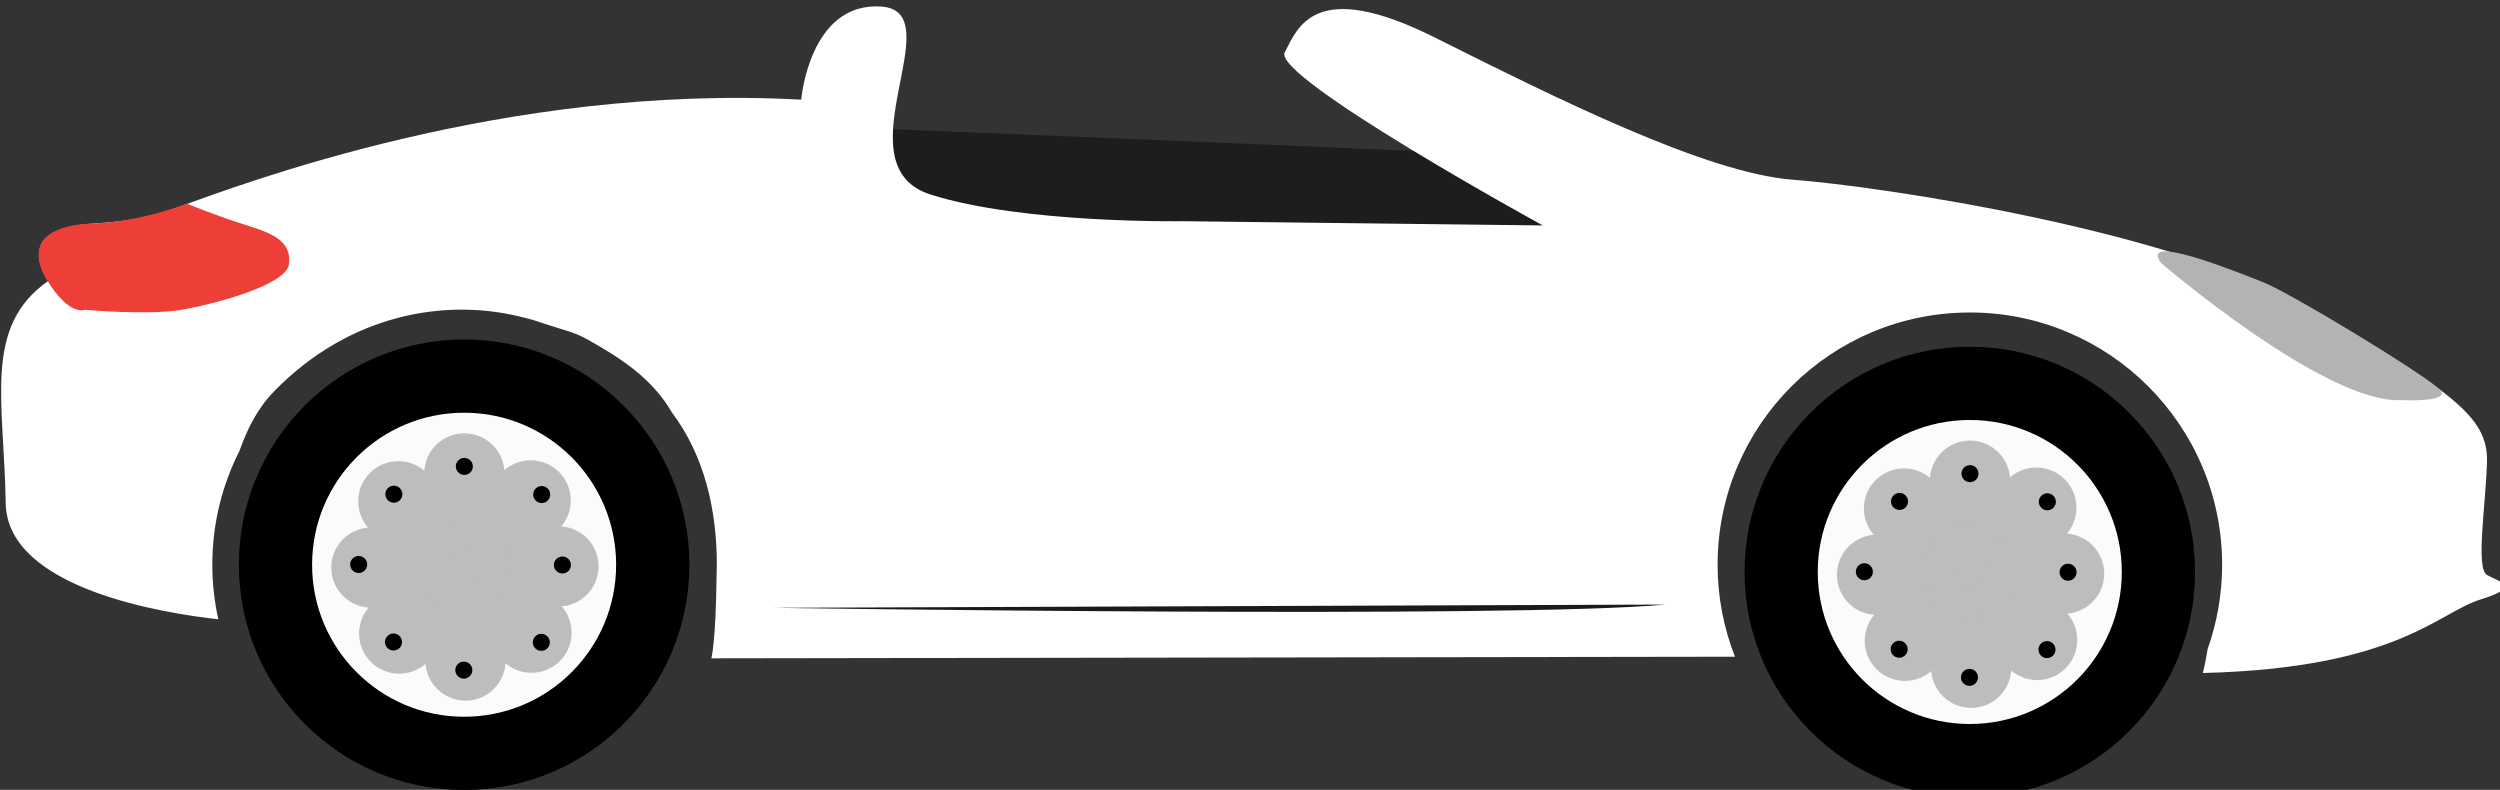 <?xml version="1.0" encoding="UTF-8" standalone="no"?>
<!-- Created with Inkscape (http://www.inkscape.org/) -->

<svg
   width="125.755mm"
   height="39.729mm"
   viewBox="0 0 125.755 39.729"
   version="1.1"
   id="svg1"
   xml:space="preserve"
   xmlns="http://www.w3.org/2000/svg"
   xmlns:svg="http://www.w3.org/2000/svg"><rect x="0" y="0" width="125.755" height="39.729" fill="#333333" stroke="none"/><defs
     id="defs1"><clipPath
       clipPathUnits="userSpaceOnUse"
       id="clipPath214"><path
         d="M 0,800 H 800 V 0 H 0 Z"
         transform="translate(-168.955,-217.469)"
         id="path214" /></clipPath><clipPath
       clipPathUnits="userSpaceOnUse"
       id="clipPath216"><path
         d="M 0,800 H 800 V 0 H 0 Z"
         transform="translate(-143.789,-155.31)"
         id="path216" /></clipPath><clipPath
       clipPathUnits="userSpaceOnUse"
       id="clipPath218"><path
         d="M 0,800 H 800 V 0 H 0 Z"
         transform="translate(-133.36,-155.31)"
         id="path218" /></clipPath><clipPath
       clipPathUnits="userSpaceOnUse"
       id="clipPath220"><path
         d="M 0,800 H 800 V 0 H 0 Z"
         transform="translate(-125.011,-155.345)"
         id="path220" /></clipPath><clipPath
       clipPathUnits="userSpaceOnUse"
       id="clipPath221"><path
         d="m 105.125,161.898 h 13.104 v -13.107 h -13.104 z"
         transform="translate(-118.23,-155.345)"
         id="path221" /></clipPath><clipPath
       clipPathUnits="userSpaceOnUse"
       id="clipPath223"><path
         d="M 0,800 H 800 V 0 H 0 Z"
         transform="matrix(1.333,0,0,-1.333,0,1066.667)"
         id="path223" /></clipPath><clipPath
       clipPathUnits="userSpaceOnUse"
       id="clipPath224"><path
         d="m 109.532,157.49 h 4.292 v -4.293 h -4.292 z"
         transform="translate(-113.824,-155.345)"
         id="path224" /></clipPath><clipPath
       clipPathUnits="userSpaceOnUse"
       id="clipPath226"><path
         d="M 0,800 H 800 V 0 H 0 Z"
         transform="matrix(1.333,0,0,-1.333,0,1066.667)"
         id="path226" /></clipPath><clipPath
       clipPathUnits="userSpaceOnUse"
       id="clipPath228"><path
         d="M 0,800 H 800 V 0 H 0 Z"
         transform="translate(-117.463,-168.304)"
         id="path228" /></clipPath><clipPath
       clipPathUnits="userSpaceOnUse"
       id="clipPath230"><path
         d="M 0,800 H 800 V 0 H 0 Z"
         transform="translate(-125.228,-160.424)"
         id="path230" /></clipPath><clipPath
       clipPathUnits="userSpaceOnUse"
       id="clipPath232"><path
         d="M 0,800 H 800 V 0 H 0 Z"
         transform="translate(-125.148,-149.362)"
         id="path232" /></clipPath><clipPath
       clipPathUnits="userSpaceOnUse"
       id="clipPath234"><path
         d="M 0,800 H 800 V 0 H 0 Z"
         transform="translate(-117.267,-141.596)"
         id="path234" /></clipPath><clipPath
       clipPathUnits="userSpaceOnUse"
       id="clipPath236"><path
         d="M 0,800 H 800 V 0 H 0 Z"
         transform="translate(-106.203,-141.677)"
         id="path236" /></clipPath><clipPath
       clipPathUnits="userSpaceOnUse"
       id="clipPath238"><path
         d="M 0,800 H 800 V 0 H 0 Z"
         transform="translate(-98.438,-149.556)"
         id="path238" /></clipPath><clipPath
       clipPathUnits="userSpaceOnUse"
       id="clipPath240"><path
         d="M 0,800 H 800 V 0 H 0 Z"
         transform="translate(-98.519,-160.621)"
         id="path240" /></clipPath><clipPath
       clipPathUnits="userSpaceOnUse"
       id="clipPath242"><path
         d="M 0,800 H 800 V 0 H 0 Z"
         transform="translate(-106.399,-168.385)"
         id="path242" /></clipPath><clipPath
       clipPathUnits="userSpaceOnUse"
       id="clipPath244"><path
         d="M 0,800 H 800 V 0 H 0 Z"
         transform="translate(-112.96,-169.309)"
         id="path244" /></clipPath><clipPath
       clipPathUnits="userSpaceOnUse"
       id="clipPath246"><path
         d="M 0,800 H 800 V 0 H 0 Z"
         transform="translate(-123.617,-164.447)"
         id="path246" /></clipPath><clipPath
       clipPathUnits="userSpaceOnUse"
       id="clipPath248"><path
         d="M 0,800 H 800 V 0 H 0 Z"
         transform="translate(-125.712,-154.064)"
         id="path248" /></clipPath><clipPath
       clipPathUnits="userSpaceOnUse"
       id="clipPath250"><path
         d="M 0,800 H 800 V 0 H 0 Z"
         transform="translate(-121.853,-143.404)"
         id="path250" /></clipPath><clipPath
       clipPathUnits="userSpaceOnUse"
       id="clipPath252"><path
         d="M 0,800 H 800 V 0 H 0 Z"
         transform="translate(-110.465,-140.306)"
         id="path252" /></clipPath><clipPath
       clipPathUnits="userSpaceOnUse"
       id="clipPath254"><path
         d="M 0,800 H 800 V 0 H 0 Z"
         transform="translate(-100.81,-145.169)"
         id="path254" /></clipPath><clipPath
       clipPathUnits="userSpaceOnUse"
       id="clipPath256"><path
         d="M 0,800 H 800 V 0 H 0 Z"
         transform="translate(-96.71,-156.555)"
         id="path256" /></clipPath><clipPath
       clipPathUnits="userSpaceOnUse"
       id="clipPath258"><path
         d="M 0,800 H 800 V 0 H 0 Z"
         transform="translate(-102.572,-166.213)"
         id="path258" /></clipPath><clipPath
       clipPathUnits="userSpaceOnUse"
       id="clipPath260"><path
         d="M 0,800 H 800 V 0 H 0 Z"
         transform="translate(-358.141,-154.278)"
         id="path260" /></clipPath><clipPath
       clipPathUnits="userSpaceOnUse"
       id="clipPath262"><path
         d="M 0,800 H 800 V 0 H 0 Z"
         transform="translate(-347.713,-154.278)"
         id="path262" /></clipPath><clipPath
       clipPathUnits="userSpaceOnUse"
       id="clipPath264"><path
         d="M 0,800 H 800 V 0 H 0 Z"
         transform="translate(-339.363,-154.315)"
         id="path264" /></clipPath><clipPath
       clipPathUnits="userSpaceOnUse"
       id="clipPath265"><path
         d="m 319.478,160.867 h 13.104 v -13.106 h -13.104 z"
         transform="translate(-332.582,-154.315)"
         id="path265" /></clipPath><clipPath
       clipPathUnits="userSpaceOnUse"
       id="clipPath267"><path
         d="M 0,800 H 800 V 0 H 0 Z"
         transform="matrix(1.333,0,0,-1.333,0,1066.667)"
         id="path267" /></clipPath><clipPath
       clipPathUnits="userSpaceOnUse"
       id="clipPath268"><path
         d="m 323.885,156.46 h 4.291 v -4.294 h -4.291 z"
         transform="translate(-328.176,-154.315)"
         id="path268" /></clipPath><clipPath
       clipPathUnits="userSpaceOnUse"
       id="clipPath270"><path
         d="M 0,800 H 800 V 0 H 0 Z"
         transform="matrix(1.333,0,0,-1.333,0,1066.667)"
         id="path270" /></clipPath><clipPath
       clipPathUnits="userSpaceOnUse"
       id="clipPath272"><path
         d="M 0,800 H 800 V 0 H 0 Z"
         transform="translate(-331.816,-167.273)"
         id="path272" /></clipPath><clipPath
       clipPathUnits="userSpaceOnUse"
       id="clipPath274"><path
         d="M 0,800 H 800 V 0 H 0 Z"
         transform="translate(-339.581,-159.394)"
         id="path274" /></clipPath><clipPath
       clipPathUnits="userSpaceOnUse"
       id="clipPath276"><path
         d="M 0,800 H 800 V 0 H 0 Z"
         transform="translate(-339.501,-148.332)"
         id="path276" /></clipPath><clipPath
       clipPathUnits="userSpaceOnUse"
       id="clipPath278"><path
         d="M 0,800 H 800 V 0 H 0 Z"
         transform="translate(-331.62,-140.565)"
         id="path278" /></clipPath><clipPath
       clipPathUnits="userSpaceOnUse"
       id="clipPath280"><path
         d="M 0,800 H 800 V 0 H 0 Z"
         transform="translate(-320.555,-140.647)"
         id="path280" /></clipPath><clipPath
       clipPathUnits="userSpaceOnUse"
       id="clipPath282"><path
         d="M 0,800 H 800 V 0 H 0 Z"
         transform="translate(-312.791,-148.525)"
         id="path282" /></clipPath><clipPath
       clipPathUnits="userSpaceOnUse"
       id="clipPath284"><path
         d="M 0,800 H 800 V 0 H 0 Z"
         transform="translate(-312.872,-159.591)"
         id="path284" /></clipPath><clipPath
       clipPathUnits="userSpaceOnUse"
       id="clipPath286"><path
         d="M 0,800 H 800 V 0 H 0 Z"
         transform="translate(-320.752,-167.355)"
         id="path286" /></clipPath><clipPath
       clipPathUnits="userSpaceOnUse"
       id="clipPath288"><path
         d="M 0,800 H 800 V 0 H 0 Z"
         transform="translate(-327.313,-168.277)"
         id="path288" /></clipPath><clipPath
       clipPathUnits="userSpaceOnUse"
       id="clipPath290"><path
         d="M 0,800 H 800 V 0 H 0 Z"
         transform="translate(-337.969,-163.417)"
         id="path290" /></clipPath><clipPath
       clipPathUnits="userSpaceOnUse"
       id="clipPath292"><path
         d="M 0,800 H 800 V 0 H 0 Z"
         transform="translate(-340.065,-153.033)"
         id="path292" /></clipPath><clipPath
       clipPathUnits="userSpaceOnUse"
       id="clipPath294"><path
         d="M 0,800 H 800 V 0 H 0 Z"
         transform="translate(-336.206,-142.374)"
         id="path294" /></clipPath><clipPath
       clipPathUnits="userSpaceOnUse"
       id="clipPath296"><path
         d="M 0,800 H 800 V 0 H 0 Z"
         transform="translate(-324.817,-139.275)"
         id="path296" /></clipPath><clipPath
       clipPathUnits="userSpaceOnUse"
       id="clipPath298"><path
         d="M 0,800 H 800 V 0 H 0 Z"
         transform="translate(-315.163,-144.139)"
         id="path298" /></clipPath><clipPath
       clipPathUnits="userSpaceOnUse"
       id="clipPath300"><path
         d="M 0,800 H 800 V 0 H 0 Z"
         transform="translate(-311.062,-155.524)"
         id="path300" /></clipPath><clipPath
       clipPathUnits="userSpaceOnUse"
       id="clipPath302"><path
         d="M 0,800 H 800 V 0 H 0 Z"
         transform="translate(-316.925,-165.182)"
         id="path302" /></clipPath><clipPath
       clipPathUnits="userSpaceOnUse"
       id="clipPath304"><path
         d="M 0,800 H 800 V 0 H 0 Z"
         transform="translate(-399.71,-153.849)"
         id="path304" /></clipPath><clipPath
       clipPathUnits="userSpaceOnUse"
       id="clipPath306"><path
         d="M 0,800 H 800 V 0 H 0 Z"
         transform="translate(-57.698,-191.61)"
         id="path306" /></clipPath><clipPath
       clipPathUnits="userSpaceOnUse"
       id="clipPath308"><path
         d="M 0,800 H 800 V 0 H 0 Z"
         transform="translate(-353.296,-198.27)"
         id="path308" /></clipPath><clipPath
       clipPathUnits="userSpaceOnUse"
       id="clipPath310"><path
         d="M 0,800 H 800 V 0 H 0 Z"
         transform="translate(-155.558,-149.179)"
         id="path310" /></clipPath></defs><g
     id="layer-MC1"
     transform="matrix(0.265,0,0,0.265,-16.128,-199.383)"><path
       id="path213"
       d="m 0,0 c 0,0 82.774,-3.343 83.401,-3.553 0.627,-0.209 19.647,-12.123 19.647,-12.123 l -35.95,-7.105 -59.149,3.135 z"
       style="fill:#1d1d1b;fill-opacity:1;fill-rule:nonzero;stroke:none"
       transform="matrix(1.333,0,0,-1.333,225.273,776.708)"
       clip-path="url(#clipPath214)" /><path
       id="path215"
       d="m 0,0 c 0,-17.718 -14.36,-32.076 -32.076,-32.076 -17.716,0 -32.076,14.358 -32.076,32.076 0,17.714 14.36,32.075 32.076,32.075 C -14.36,32.075 0,17.714 0,0"
       style="fill:#000000;fill-opacity:1;fill-rule:nonzero;stroke:none"
       transform="matrix(1.333,0,0,-1.333,191.718,859.587)"
       clip-path="url(#clipPath216)" /><path
       id="path217"
       d="m 0,0 c 0,-11.957 -9.691,-21.647 -21.647,-21.647 -11.957,0 -21.648,9.69 -21.648,21.647 0,11.956 9.691,21.647 21.648,21.647 C -9.691,21.647 0,11.956 0,0"
       style="fill:#fafcfb;fill-opacity:1;fill-rule:nonzero;stroke:none"
       transform="matrix(1.333,0,0,-1.333,177.814,859.587)"
       clip-path="url(#clipPath218)" /><path
       id="path219"
       d="m 0,0 c 0,-7.365 -5.97,-13.334 -13.333,-13.334 -7.364,0 -13.333,5.969 -13.333,13.334 0,7.363 5.969,13.331 13.333,13.331 C -5.97,13.331 0,7.363 0,0"
       style="fill:#bdbdbd;fill-opacity:1;fill-rule:nonzero;stroke:none"
       transform="matrix(1.333,0,0,-1.333,166.681,859.54)"
       clip-path="url(#clipPath220)" /><g
       opacity="0.2"
       id="g222"
       clip-path="url(#clipPath223)"><path
         d="m 0,0 c 0,-3.62 -2.934,-6.554 -6.552,-6.554 -3.619,0 -6.552,2.934 -6.552,6.554 0,3.618 2.933,6.554 6.552,6.554 C -2.934,6.554 0,3.618 0,0"
         style="fill:#bdbdbd;fill-opacity:1;fill-rule:nonzero;stroke:none"
         transform="matrix(1.333,0,0,-1.333,157.639,859.54)"
         clip-path="url(#clipPath221)"
         id="path222" /></g><g
       opacity="0.2"
       id="g225"
       clip-path="url(#clipPath226)"><path
         d="m 0,0 c 0,-1.186 -0.961,-2.147 -2.146,-2.147 -1.185,0 -2.146,0.961 -2.146,2.147 0,1.186 0.961,2.146 2.146,2.146 C -0.961,2.146 0,1.186 0,0"
         style="fill:#bdbdbd;fill-opacity:1;fill-rule:nonzero;stroke:none"
         transform="matrix(1.333,0,0,-1.333,151.765,859.54)"
         clip-path="url(#clipPath224)"
         id="path225" /></g><path
       id="path227"
       d="m 0,0 c 0,-3.156 -2.559,-5.714 -5.715,-5.714 -3.157,0 -5.715,2.558 -5.715,5.714 0,3.159 2.558,5.716 5.715,5.716 C -2.559,5.716 0,3.159 0,0"
       style="fill:#bdbdbd;fill-opacity:1;fill-rule:nonzero;stroke:none"
       transform="matrix(1.333,0,0,-1.333,156.618,842.262)"
       clip-path="url(#clipPath228)" /><path
       id="path229"
       d="m 0,0 c -2.232,-2.23 -5.849,-2.23 -8.082,0 -2.233,2.233 -2.233,5.85 -10e-4,8.084 2.232,2.232 5.852,2.232 8.083,0 C 2.233,5.85 2.233,2.233 0,0"
       style="fill:#bdbdbd;fill-opacity:1;fill-rule:nonzero;stroke:none"
       transform="matrix(1.333,0,0,-1.333,166.971,852.768)"
       clip-path="url(#clipPath230)" /><path
       id="path231"
       d="M 0,0 C -3.157,0 -5.716,2.559 -5.716,5.715 -5.716,8.87 -3.157,11.43 0,11.43 3.157,11.429 5.716,8.87 5.716,5.715 5.716,2.558 3.157,0 0,0"
       style="fill:#bdbdbd;fill-opacity:1;fill-rule:nonzero;stroke:none"
       transform="matrix(1.333,0,0,-1.333,166.864,867.517)"
       clip-path="url(#clipPath232)" /><path
       id="path233"
       d="m 0,0 c -2.232,2.231 -2.232,5.851 0,8.082 2.232,2.231 5.851,2.234 8.083,0 C 10.315,5.851 10.315,2.23 8.083,0 5.85,-2.232 2.232,-2.232 0,0"
       style="fill:#bdbdbd;fill-opacity:1;fill-rule:nonzero;stroke:none"
       transform="matrix(1.333,0,0,-1.333,156.356,877.872)"
       clip-path="url(#clipPath234)" /><path
       id="path235"
       d="m 0,0 c 0,3.156 2.56,5.715 5.716,5.715 3.156,0 5.716,-2.558 5.716,-5.716 0,-3.157 -2.56,-5.715 -5.716,-5.715 C 2.559,-5.716 0,-3.158 0,0"
       style="fill:#bdbdbd;fill-opacity:1;fill-rule:nonzero;stroke:none"
       transform="matrix(1.333,0,0,-1.333,141.603,877.764)"
       clip-path="url(#clipPath236)" /><path
       id="path237"
       d="m 0,0 c 2.232,2.233 5.851,2.233 8.083,0.003 2.23,-2.235 2.232,-5.851 0,-8.086 -2.233,-2.231 -5.853,-2.231 -8.084,0 C -2.232,-5.848 -2.233,-2.232 0,0"
       style="fill:#bdbdbd;fill-opacity:1;fill-rule:nonzero;stroke:none"
       transform="matrix(1.333,0,0,-1.333,131.251,867.259)"
       clip-path="url(#clipPath238)" /><path
       id="path239"
       d="m 0,0 c 3.155,0 5.715,-2.56 5.716,-5.717 -0.002,-3.154 -2.559,-5.716 -5.717,-5.716 -3.157,0.002 -5.716,2.562 -5.716,5.716 C -5.716,-2.56 -3.158,0.001 0,0"
       style="fill:#bdbdbd;fill-opacity:1;fill-rule:nonzero;stroke:none"
       transform="matrix(1.333,0,0,-1.333,131.359,852.505)"
       clip-path="url(#clipPath240)" /><path
       id="path241"
       d="m 0,0 c 2.231,-2.229 2.231,-5.85 0.002,-8.081 -2.233,-2.232 -5.853,-2.234 -8.085,0 -2.232,2.231 -2.232,5.853 0,8.083 C -5.85,2.233 -2.231,2.233 0,0"
       style="fill:#bdbdbd;fill-opacity:1;fill-rule:nonzero;stroke:none"
       transform="matrix(1.333,0,0,-1.333,141.865,842.154)"
       clip-path="url(#clipPath242)" /><path
       id="path243"
       d="m 0,0 c 0,-0.672 -0.543,-1.212 -1.212,-1.212 -0.67,0 -1.213,0.54 -1.213,1.212 0,0.669 0.543,1.212 1.213,1.212 C -0.543,1.212 0,0.669 0,0"
       style="fill:#000000;fill-opacity:1;fill-rule:nonzero;stroke:none"
       transform="matrix(1.333,0,0,-1.333,150.614,840.922)"
       clip-path="url(#clipPath244)" /><path
       id="path245"
       d="m 0,0 c -0.474,-0.475 -1.241,-0.475 -1.714,-0.001 -0.474,0.476 -0.474,1.241 0,1.715 0.473,0.473 1.24,0.473 1.714,0 C 0.474,1.24 0.474,0.475 0,0"
       style="fill:#000000;fill-opacity:1;fill-rule:nonzero;stroke:none"
       transform="matrix(1.333,0,0,-1.333,164.822,847.404)"
       clip-path="url(#clipPath246)" /><path
       id="path247"
       d="M 0,0 C -0.67,0 -1.212,0.541 -1.212,1.208 -1.213,1.881 -0.671,2.422 0,2.422 0.668,2.422 1.21,1.881 1.211,1.208 1.211,0.541 0.668,0 0,0"
       style="fill:#000000;fill-opacity:1;fill-rule:nonzero;stroke:none"
       transform="matrix(1.333,0,0,-1.333,167.616,861.249)"
       clip-path="url(#clipPath248)" /><path
       id="path249"
       d="m 0,0 c -0.474,0.473 -0.474,1.24 0,1.714 0.473,0.474 1.24,0.474 1.714,0 C 2.187,1.24 2.187,0.475 1.714,0 1.24,-0.477 0.474,-0.473 0,0"
       style="fill:#000000;fill-opacity:1;fill-rule:nonzero;stroke:none"
       transform="matrix(1.333,0,0,-1.333,162.471,875.461)"
       clip-path="url(#clipPath250)" /><path
       id="path251"
       d="m 0,0 c 0,0.672 0.542,1.215 1.212,1.215 0.669,0 1.212,-0.542 1.212,-1.213 0,-0.668 -0.543,-1.211 -1.212,-1.211 C 0.542,-1.21 0,-0.666 0,0"
       style="fill:#000000;fill-opacity:1;fill-rule:nonzero;stroke:none"
       transform="matrix(1.333,0,0,-1.333,147.286,879.592)"
       clip-path="url(#clipPath252)" /><path
       id="path253"
       d="m 0,0 c 0.473,0.472 1.24,0.474 1.714,0 0.474,-0.474 0.474,-1.242 0,-1.714 -0.473,-0.472 -1.24,-0.474 -1.714,0 -0.476,0.472 -0.473,1.24 0,1.714"
       style="fill:#000000;fill-opacity:1;fill-rule:nonzero;stroke:none"
       transform="matrix(1.333,0,0,-1.333,134.413,873.108)"
       clip-path="url(#clipPath254)" /><path
       id="path255"
       d="m 0,0 c 0.671,0 1.215,-0.538 1.215,-1.21 0,-0.671 -0.543,-1.212 -1.213,-1.212 -0.669,0 -1.212,0.541 -1.212,1.212 C -1.212,-0.538 -0.667,0.002 0,0"
       style="fill:#000000;fill-opacity:1;fill-rule:nonzero;stroke:none"
       transform="matrix(1.333,0,0,-1.333,128.946,857.927)"
       clip-path="url(#clipPath256)" /><path
       id="path257"
       d="m 0,0 c 0.474,-0.476 0.478,-1.242 0.002,-1.715 -0.473,-0.475 -1.24,-0.475 -1.715,0 -0.472,0.473 -0.473,1.239 0,1.715 0.475,0.475 1.242,0.473 1.713,0"
       style="fill:#000000;fill-opacity:1;fill-rule:nonzero;stroke:none"
       transform="matrix(1.333,0,0,-1.333,136.763,845.049)"
       clip-path="url(#clipPath258)" /><path
       id="path259"
       d="m 0,0 c 0,-17.717 -14.36,-32.075 -32.076,-32.075 -17.716,0 -32.076,14.358 -32.076,32.075 0,17.715 14.36,32.076 32.076,32.076 C -14.36,32.076 0,17.715 0,0"
       style="fill:#000000;fill-opacity:1;fill-rule:nonzero;stroke:none"
       transform="matrix(1.333,0,0,-1.333,477.521,860.962)"
       clip-path="url(#clipPath260)" /><path
       id="path261"
       d="m 0,0 c 0,-11.956 -9.692,-21.647 -21.648,-21.647 -11.956,0 -21.648,9.691 -21.648,21.647 0,11.956 9.692,21.647 21.648,21.647 C -9.692,21.647 0,11.956 0,0"
       style="fill:#fafcfb;fill-opacity:1;fill-rule:nonzero;stroke:none"
       transform="matrix(1.333,0,0,-1.333,463.618,860.962)"
       clip-path="url(#clipPath262)" /><path
       id="path263"
       d="m 0,0 c 0,-7.365 -5.97,-13.334 -13.333,-13.334 -7.364,0 -13.333,5.969 -13.333,13.334 0,7.363 5.969,13.331 13.333,13.331 C -5.97,13.331 0,7.363 0,0"
       style="fill:#bdbdbd;fill-opacity:1;fill-rule:nonzero;stroke:none"
       transform="matrix(1.333,0,0,-1.333,452.484,860.914)"
       clip-path="url(#clipPath264)" /><g
       opacity="0.2"
       id="g266"
       clip-path="url(#clipPath267)"><path
         d="m 0,0 c 0,-3.62 -2.934,-6.554 -6.552,-6.554 -3.619,0 -6.552,2.934 -6.552,6.554 0,3.618 2.933,6.553 6.552,6.553 C -2.934,6.553 0,3.618 0,0"
         style="fill:#bdbdbd;fill-opacity:1;fill-rule:nonzero;stroke:none"
         transform="matrix(1.333,0,0,-1.333,443.443,860.914)"
         clip-path="url(#clipPath265)"
         id="path266" /></g><g
       opacity="0.2"
       id="g269"
       clip-path="url(#clipPath270)"><path
         d="m 0,0 c 0,-1.186 -0.961,-2.148 -2.146,-2.148 -1.185,0 -2.146,0.962 -2.146,2.148 0,1.185 0.961,2.146 2.146,2.146 C -0.961,2.146 0,1.185 0,0"
         style="fill:#bdbdbd;fill-opacity:1;fill-rule:nonzero;stroke:none"
         transform="matrix(1.333,0,0,-1.333,437.568,860.914)"
         clip-path="url(#clipPath268)"
         id="path269" /></g><path
       id="path271"
       d="m 0,0 c 0,-3.156 -2.559,-5.715 -5.715,-5.715 -3.157,0 -5.715,2.559 -5.715,5.715 0,3.159 2.558,5.716 5.715,5.716 C -2.559,5.716 0,3.159 0,0"
       style="fill:#bdbdbd;fill-opacity:1;fill-rule:nonzero;stroke:none"
       transform="matrix(1.333,0,0,-1.333,442.421,843.635)"
       clip-path="url(#clipPath272)" /><path
       id="path273"
       d="m 0,0 c -2.232,-2.23 -5.849,-2.23 -8.082,0 -2.233,2.232 -2.233,5.85 -10e-4,8.084 2.232,2.232 5.852,2.232 8.083,0 C 2.233,5.85 2.233,2.232 0,0"
       style="fill:#bdbdbd;fill-opacity:1;fill-rule:nonzero;stroke:none"
       transform="matrix(1.333,0,0,-1.333,452.775,854.142)"
       clip-path="url(#clipPath274)" /><path
       id="path275"
       d="M 0,0 C -3.157,0 -5.716,2.559 -5.716,5.714 -5.716,8.87 -3.157,11.43 0,11.43 3.157,11.429 5.716,8.87 5.716,5.714 5.716,2.557 3.157,0 0,0"
       style="fill:#bdbdbd;fill-opacity:1;fill-rule:nonzero;stroke:none"
       transform="matrix(1.333,0,0,-1.333,452.667,868.891)"
       clip-path="url(#clipPath276)" /><path
       id="path277"
       d="m 0,0 c -2.232,2.232 -2.232,5.852 0,8.082 2.232,2.231 5.851,2.234 8.083,0 C 10.315,5.852 10.315,2.231 8.083,0 5.85,-2.232 2.232,-2.232 0,0"
       style="fill:#bdbdbd;fill-opacity:1;fill-rule:nonzero;stroke:none"
       transform="matrix(1.333,0,0,-1.333,442.159,879.247)"
       clip-path="url(#clipPath278)" /><path
       id="path279"
       d="m 0,0 c 0,3.156 2.561,5.715 5.716,5.715 3.156,0 5.716,-2.559 5.716,-5.716 0,-3.157 -2.56,-5.716 -5.716,-5.716 C 2.559,-5.716 0,-3.158 0,0"
       style="fill:#bdbdbd;fill-opacity:1;fill-rule:nonzero;stroke:none"
       transform="matrix(1.333,0,0,-1.333,427.407,879.138)"
       clip-path="url(#clipPath280)" /><path
       id="path281"
       d="m 0,0 c 2.232,2.232 5.851,2.232 8.083,0.003 2.23,-2.235 2.232,-5.852 0,-8.087 -2.233,-2.23 -5.853,-2.23 -8.084,0 C -2.232,-5.849 -2.233,-2.232 0,0"
       style="fill:#bdbdbd;fill-opacity:1;fill-rule:nonzero;stroke:none"
       transform="matrix(1.333,0,0,-1.333,417.054,868.633)"
       clip-path="url(#clipPath282)" /><path
       id="path283"
       d="m 0,0 c 3.155,0 5.715,-2.56 5.716,-5.717 -0.002,-3.155 -2.559,-5.716 -5.717,-5.716 -3.157,0.002 -5.716,2.561 -5.716,5.716 C -5.716,-2.56 -3.158,0.001 0,0"
       style="fill:#bdbdbd;fill-opacity:1;fill-rule:nonzero;stroke:none"
       transform="matrix(1.333,0,0,-1.333,417.163,853.879)"
       clip-path="url(#clipPath284)" /><path
       id="path285"
       d="m 0,0 c 2.231,-2.229 2.231,-5.85 0.002,-8.081 -2.233,-2.232 -5.853,-2.234 -8.085,0 -2.232,2.231 -2.232,5.853 0,8.083 C -5.85,2.233 -2.231,2.233 0,0"
       style="fill:#bdbdbd;fill-opacity:1;fill-rule:nonzero;stroke:none"
       transform="matrix(1.333,0,0,-1.333,427.669,843.527)"
       clip-path="url(#clipPath286)" /><path
       id="path287"
       d="m 0,0 c 0,-0.671 -0.543,-1.211 -1.212,-1.211 -0.67,0 -1.213,0.54 -1.213,1.211 0,0.67 0.543,1.213 1.213,1.213 C -0.543,1.213 0,0.67 0,0"
       style="fill:#000000;fill-opacity:1;fill-rule:nonzero;stroke:none"
       transform="matrix(1.333,0,0,-1.333,436.417,842.297)"
       clip-path="url(#clipPath288)" /><path
       id="path289"
       d="m 0,0 c -0.474,-0.476 -1.241,-0.476 -1.714,-0.001 -0.474,0.476 -0.474,1.24 0,1.715 0.473,0.473 1.24,0.473 1.714,0 C 0.474,1.239 0.474,0.475 0,0"
       style="fill:#000000;fill-opacity:1;fill-rule:nonzero;stroke:none"
       transform="matrix(1.333,0,0,-1.333,450.626,848.777)"
       clip-path="url(#clipPath290)" /><path
       id="path291"
       d="M 0,0 C -0.67,0 -1.212,0.541 -1.212,1.208 -1.213,1.881 -0.671,2.422 0,2.422 0.668,2.422 1.21,1.881 1.211,1.208 1.211,0.541 0.668,0 0,0"
       style="fill:#000000;fill-opacity:1;fill-rule:nonzero;stroke:none"
       transform="matrix(1.333,0,0,-1.333,453.419,862.622)"
       clip-path="url(#clipPath292)" /><path
       id="path293"
       d="m 0,0 c -0.474,0.472 -0.474,1.24 0,1.714 0.473,0.474 1.24,0.474 1.714,0 C 2.187,1.24 2.187,0.474 1.714,0 1.24,-0.477 0.474,-0.473 0,0"
       style="fill:#000000;fill-opacity:1;fill-rule:nonzero;stroke:none"
       transform="matrix(1.333,0,0,-1.333,448.274,876.835)"
       clip-path="url(#clipPath294)" /><path
       id="path295"
       d="M 0,0 C 0,0.672 0.542,1.215 1.212,1.215 1.881,1.215 2.424,0.672 2.424,0.002 2.424,-0.666 1.881,-1.21 1.212,-1.21 0.542,-1.211 0,-0.666 0,0"
       style="fill:#000000;fill-opacity:1;fill-rule:nonzero;stroke:none"
       transform="matrix(1.333,0,0,-1.333,433.09,880.966)"
       clip-path="url(#clipPath296)" /><path
       id="path297"
       d="m 0,0 c 0.473,0.472 1.24,0.474 1.714,0 0.474,-0.475 0.474,-1.242 0,-1.714 C 1.241,-2.187 0.474,-2.189 0,-1.714 -0.476,-1.242 -0.473,-0.475 0,0"
       style="fill:#000000;fill-opacity:1;fill-rule:nonzero;stroke:none"
       transform="matrix(1.333,0,0,-1.333,420.217,874.482)"
       clip-path="url(#clipPath298)" /><path
       id="path299"
       d="m 0,0 c 0.671,0 1.215,-0.538 1.215,-1.21 0,-0.671 -0.543,-1.212 -1.213,-1.212 -0.669,0 -1.212,0.541 -1.212,1.212 C -1.212,-0.538 -0.667,0.002 0,0"
       style="fill:#000000;fill-opacity:1;fill-rule:nonzero;stroke:none"
       transform="matrix(1.333,0,0,-1.333,414.749,859.301)"
       clip-path="url(#clipPath300)" /><path
       id="path301"
       d="m 0,0 c 0.474,-0.475 0.478,-1.241 0.002,-1.715 -0.473,-0.474 -1.24,-0.474 -1.715,0 -0.472,0.474 -0.473,1.24 0,1.715 0.475,0.476 1.242,0.474 1.713,0"
       style="fill:#000000;fill-opacity:1;fill-rule:nonzero;stroke:none"
       transform="matrix(1.333,0,0,-1.333,422.566,846.425)"
       clip-path="url(#clipPath302)" /><path
       id="path303"
       d="m 0,0 c -1.619,0.932 -0.243,9.537 -0.01,15.817 0.233,6.282 -3.721,9.537 -23.726,21.412 -20.004,11.874 -62.804,18.13 -75.132,19.062 -12.328,0.931 -33.728,11.63 -50.941,20.236 -17.212,8.607 -19.539,1.396 -21.399,-2.093 -1.861,-3.49 36.751,-24.657 36.751,-24.657 l -51.252,0.604 c 0,0 -22.949,-0.371 -35.976,3.816 -13.025,4.188 3.257,26.052 -6.977,26.749 -10.234,0.698 -11.398,-13.259 -11.398,-13.259 -42.102,2.326 -79.784,-12.095 -88.856,-15.351 -9.072,-3.257 -13.026,-1.397 -17.445,-3.489 -4.42,-2.094 -0.931,-6.979 -0.931,-6.979 -9.304,-6.514 -6.28,-16.979 -6.047,-31.635 0.194,-12.274 22.895,-15.734 30.27,-16.535 -0.551,2.501 -0.85,5.096 -0.85,7.763 0,5.84 1.402,11.349 3.875,16.223 1.057,2.985 2.495,5.969 4.853,8.399 10.981,11.313 24.699,13.221 34.914,10.752 0.724,-0.175 1.751,-0.42 2.115,-0.543 4.575,-1.552 5.655,-1.616 7.727,-2.784 4.63,-2.608 9.131,-5.455 11.99,-10.4 4.494,-5.998 6.371,-13.576 6.371,-21.647 0,-0.493 -0.018,-0.982 -0.037,-1.47 -0.105,-9.579 -0.742,-11.854 -0.742,-11.854 l 145.758,0.229 c -1.589,4.059 -2.472,8.472 -2.472,13.095 0,19.839 16.083,35.922 35.923,35.922 19.84,0 35.922,-16.083 35.922,-35.922 0,-4.207 -0.729,-8.241 -2.058,-11.992 -0.353,-2.111 -0.685,-3.425 -0.685,-3.425 27.7,0.697 33.477,8.606 39.525,10.467 C 5.109,-1.628 1.619,-0.931 0,0"
       style="fill:#ffffff;fill-opacity:1;fill-rule:nonzero;stroke:none"
       transform="matrix(1.333,0,0,-1.333,532.946,861.535)"
       clip-path="url(#clipPath304)" /><path
       id="path305"
       d="m 0,0 c 0,0 9.04,-0.821 13.806,0 4.766,0.821 14.956,3.535 15.285,6.492 0.328,2.958 -1.644,4.193 -5.917,5.506 -4.274,1.315 -8.611,3.106 -8.611,3.106 0,0 -6.643,-2.616 -13.397,-2.82 C -5.588,12.08 -8.423,9.198 -5.28,4.106 -2.137,-0.986 0,0 0,0"
       style="fill:#ee3e38;fill-opacity:1;fill-rule:nonzero;stroke:none"
       transform="matrix(1.333,0,0,-1.333,76.93,811.186)"
       clip-path="url(#clipPath306)" /><path
       id="path307"
       d="m 0,0 c 0,0 23.291,-19.987 34.11,-19.529 0,0 7.552,-0.385 5.538,1.547 C 37.324,-15.755 18.52,-4.299 14.485,-2.714 10.686,-1.222 -3.209,4.401 0,0"
       style="fill:#b3b3b3;fill-opacity:1;fill-rule:nonzero;stroke:none"
       transform="matrix(1.333,0,0,-1.333,471.062,802.307)"
       clip-path="url(#clipPath308)" /><path
       id="path309"
       d="M 0,0 C 0,0 105.923,-1.573 127.196,0.464"
       style="fill:#1a1a1a;fill-opacity:1;fill-rule:nonzero;stroke:none"
       transform="matrix(1.333,0,0,-1.333,207.41,867.762)"
       clip-path="url(#clipPath310)" /></g></svg>

